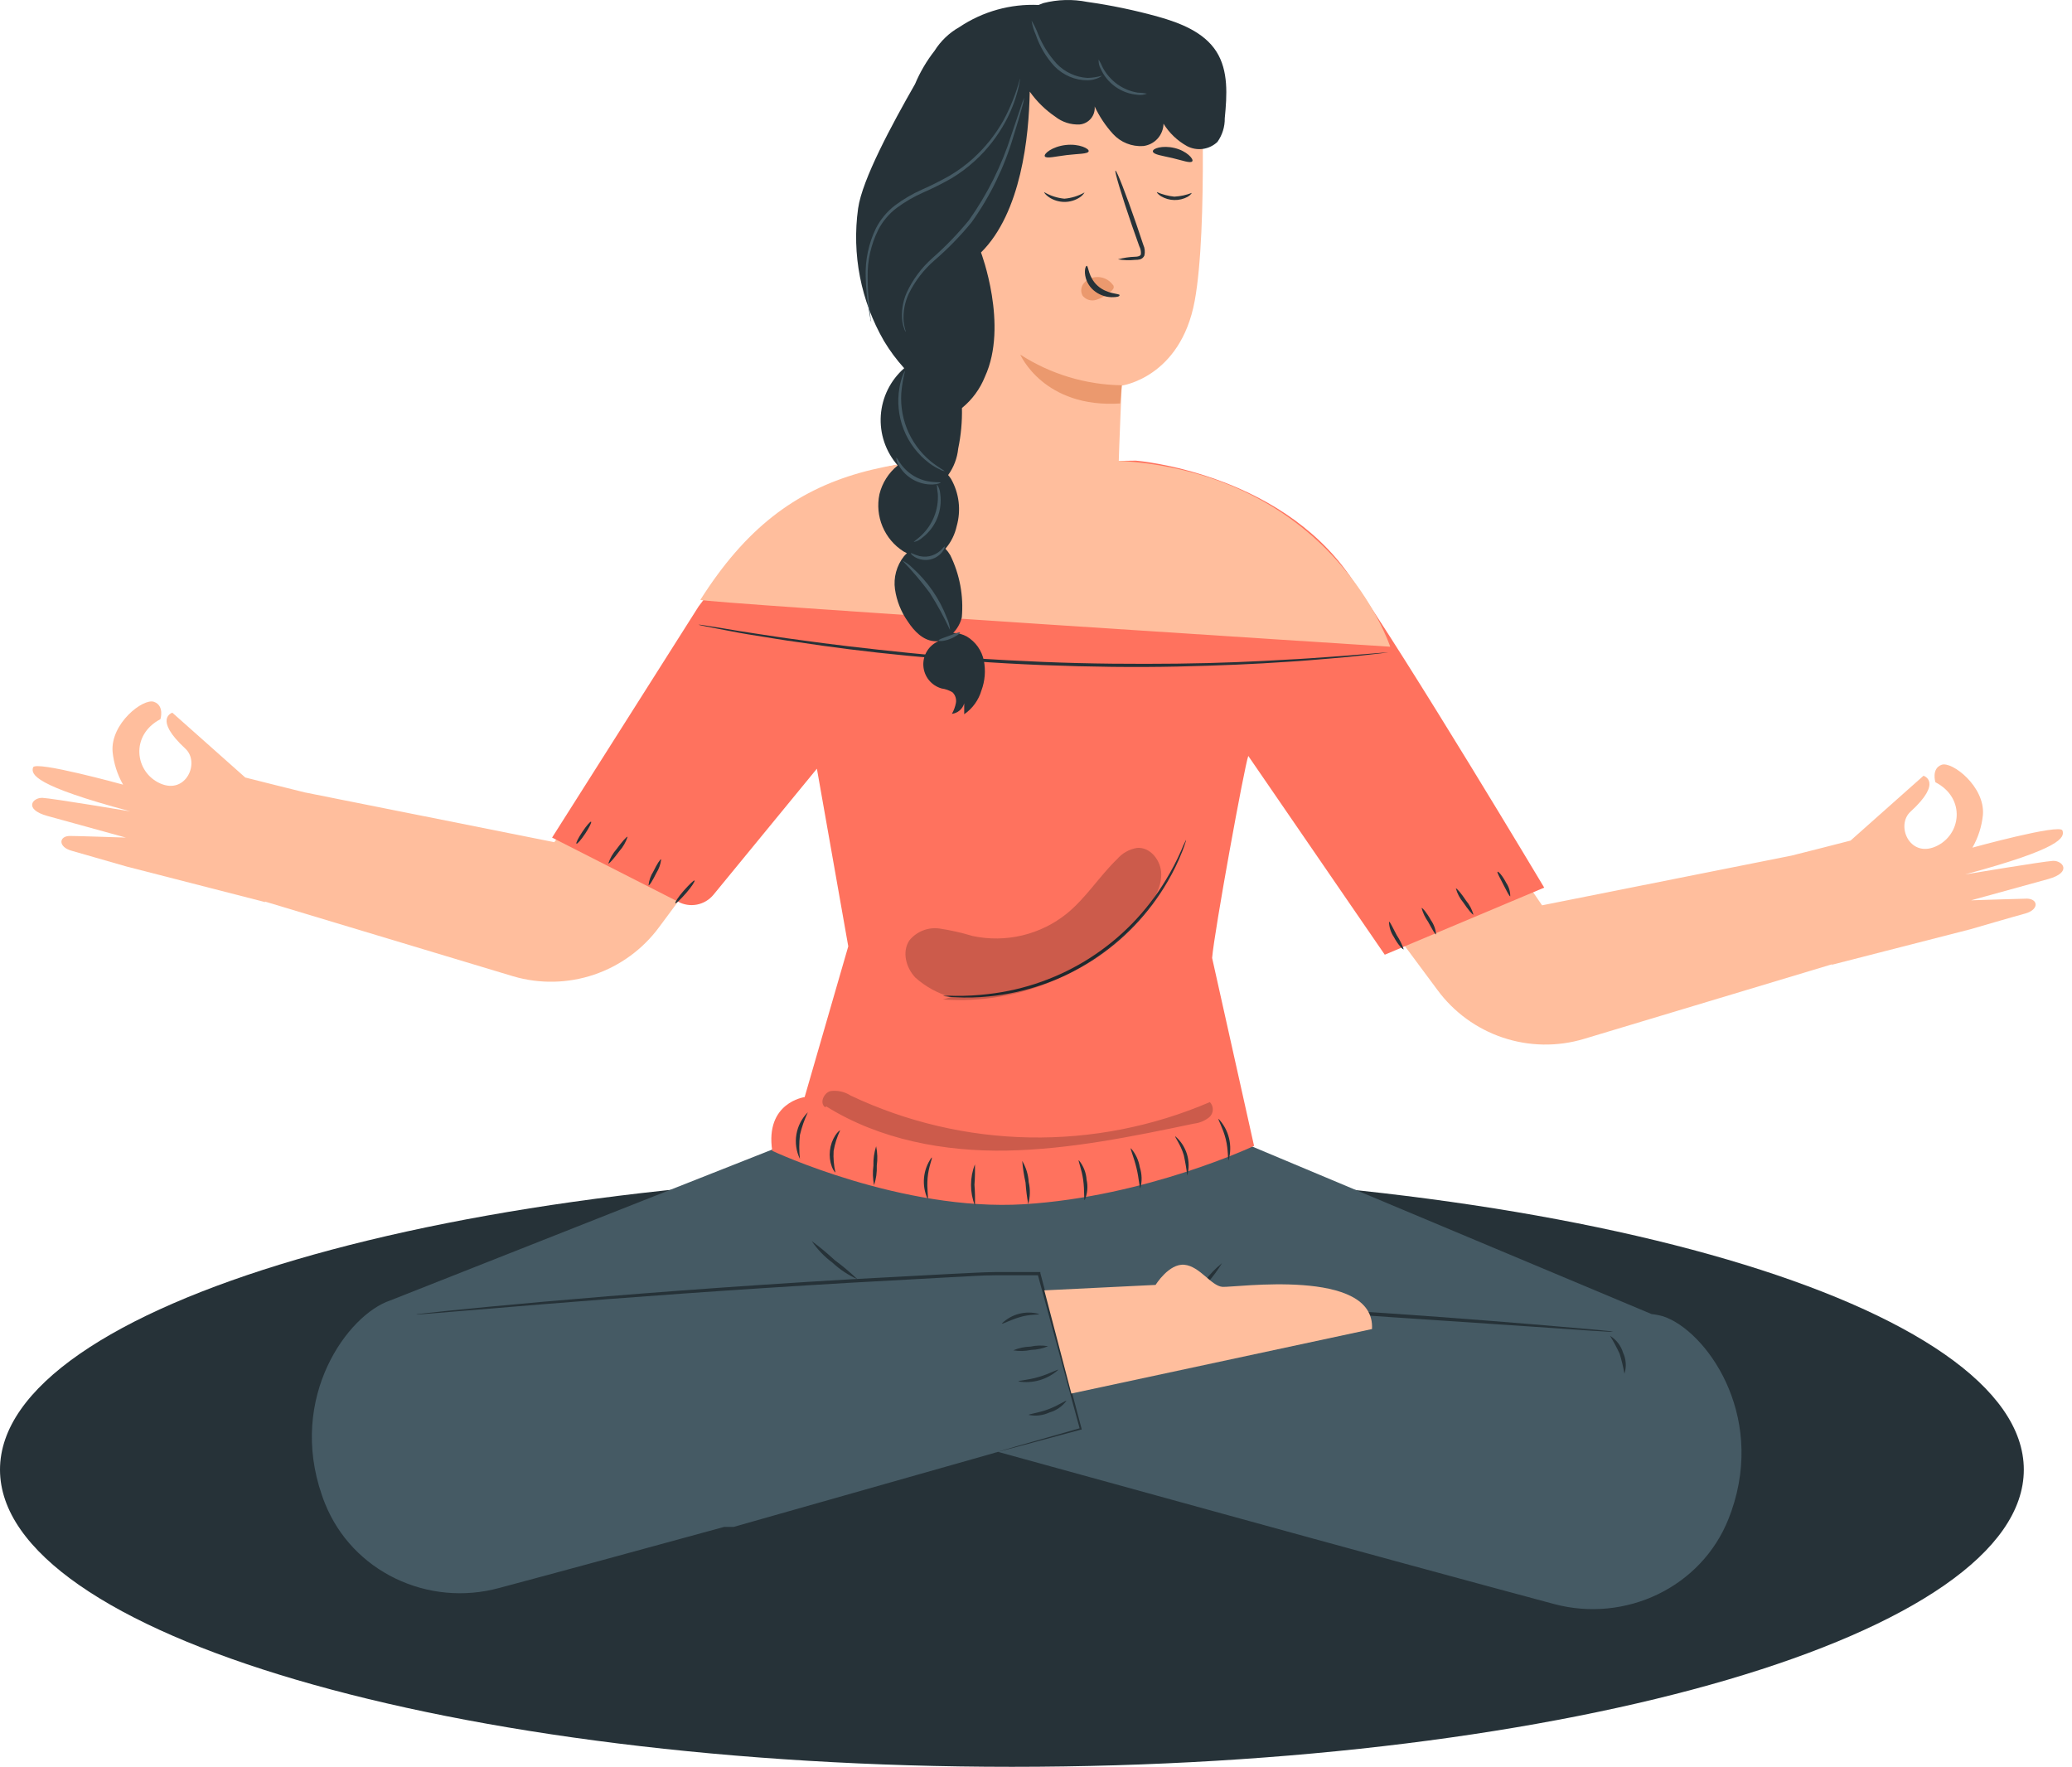 <svg width="129" height="110" viewBox="0 0 129 110" fill="none" xmlns="http://www.w3.org/2000/svg">
<path d="M63 110C97.794 110 126 101.717 126 91.5C126 81.283 97.794 73 63 73C28.206 73 0 81.283 0 91.5C0 101.717 28.206 110 63 110Z" fill="#263238"/>
<path d="M103.549 81.954C103.313 81.886 103.071 81.839 102.827 81.813L76.433 70.741H50.173L24.292 80.966C21.665 81.841 17.916 86.966 20.043 93.091C20.099 93.265 20.164 93.43 20.229 93.592C21.927 97.853 26.648 100.076 31.079 98.865C34.654 97.913 39.791 96.513 45.081 95.064H45.674L62.137 90.392L76.159 94.253C83.483 96.271 91.69 98.51 96.758 99.866C101.197 101.049 105.914 98.833 107.612 94.572C107.677 94.411 107.737 94.245 107.798 94.076C109.924 87.971 106.176 82.826 103.549 81.954Z" fill="#455A64"/>
<path d="M61.935 90.452C61.935 90.452 61.963 90.452 62.024 90.416L62.29 90.335L63.335 90.029L67.278 88.907L67.233 88.984C66.555 86.486 65.647 83.165 64.602 79.328L64.695 79.396H61.992C61.059 79.396 60.111 79.481 59.135 79.521L53.058 79.856C45.553 80.292 38.766 80.796 33.855 81.196L28.04 81.676L26.459 81.805L26.055 81.833H25.918C25.962 81.819 26.009 81.811 26.055 81.809L26.459 81.761L28.036 81.591C29.408 81.454 31.394 81.26 33.847 81.043C38.754 80.607 45.549 80.078 53.05 79.642L59.131 79.316C60.103 79.275 61.059 79.207 61.992 79.195H64.772V79.267C65.793 83.109 66.676 86.437 67.338 88.951V89.012H67.278L63.319 90.077L62.266 90.352L61.996 90.42L61.935 90.452Z" fill="#263238"/>
<path d="M53.381 79.642C52.811 79.387 52.288 79.039 51.831 78.614C51.328 78.242 50.891 77.787 50.54 77.27C51.037 77.636 51.513 78.031 51.964 78.452C52.461 78.819 52.934 79.216 53.381 79.642Z" fill="#263238"/>
<path d="M100.438 82.907C100.317 82.917 100.196 82.917 100.075 82.907L99.042 82.846L95.237 82.584L82.688 81.741L70.135 80.982L66.346 80.748L65.309 80.679C65.188 80.675 65.068 80.662 64.95 80.639C65.071 80.632 65.192 80.632 65.313 80.639L66.346 80.671L70.159 80.829C73.387 80.978 77.826 81.232 82.72 81.527C87.615 81.821 92.057 82.172 95.265 82.435L99.062 82.761L100.095 82.862C100.211 82.868 100.325 82.883 100.438 82.907Z" fill="#263238"/>
<path d="M101.136 85.526C101.062 85.106 100.963 84.691 100.837 84.283C100.66 83.9 100.46 83.529 100.24 83.169C100.629 83.404 100.916 83.775 101.047 84.21C101.241 84.622 101.273 85.091 101.136 85.526Z" fill="#263238"/>
<path d="M62.371 82.402C62.672 82.107 63.045 81.897 63.453 81.793C63.861 81.689 64.29 81.694 64.695 81.809C64.695 81.87 64.142 81.809 63.505 81.999C62.867 82.189 62.407 82.455 62.371 82.402Z" fill="#263238"/>
<path d="M63.085 84.069C63.424 83.925 63.787 83.847 64.155 83.839C64.516 83.759 64.888 83.751 65.252 83.815C64.914 83.958 64.551 84.036 64.183 84.045C63.822 84.124 63.449 84.133 63.085 84.069Z" fill="#263238"/>
<path d="M63.408 86.006C63.408 85.945 63.993 85.929 64.675 85.727C65.357 85.525 65.865 85.235 65.886 85.283C65.552 85.583 65.154 85.804 64.723 85.929C64.292 86.054 63.839 86.081 63.396 86.006H63.408Z" fill="#263238"/>
<path d="M64.05 88.092C64.05 88.031 64.611 87.983 65.26 87.741C65.91 87.499 66.358 87.168 66.394 87.216C66.13 87.565 65.758 87.819 65.337 87.939C64.936 88.127 64.484 88.181 64.05 88.092Z" fill="#263238"/>
<path d="M76.082 78.642C75.82 79.069 75.523 79.474 75.195 79.852C74.922 80.278 74.617 80.683 74.283 81.063C74.664 80.114 75.284 79.28 76.082 78.642Z" fill="#263238"/>
<path d="M127.812 53.596C127.182 53.632 122.352 54.439 122.352 54.439C128.353 52.825 128.558 52.139 128.405 51.703C128.252 51.268 122.8 52.773 122.8 52.773C123.16 52.146 123.383 51.45 123.454 50.731C123.595 48.976 121.529 47.378 120.88 47.616C120.23 47.854 120.496 48.701 120.496 48.701C122.413 49.69 122.11 52.01 120.496 52.708C118.882 53.406 118.015 51.385 118.947 50.533C120.993 48.665 119.754 48.298 119.754 48.298L115.214 52.333C115.17 52.353 111.538 53.269 111.538 53.269L96.007 56.364L89.664 47.083L83.006 53.067C83.006 53.067 84.217 54.5 89.487 61.626C90.506 63.013 91.93 64.052 93.562 64.599C95.194 65.147 96.956 65.177 98.606 64.684L114.056 60.036L114.085 60.108V60.056L122.679 57.853C122.679 57.853 125.447 57.046 126.097 56.872C126.956 56.63 126.904 55.968 126.202 55.948C125.94 55.948 122.716 56.053 122.716 56.053L127.529 54.726C129.026 54.306 128.421 53.568 127.812 53.596Z" fill="#FFBE9D"/>
<path d="M40.852 43.153L34.513 52.434L18.982 49.335C18.982 49.335 15.35 48.435 15.27 48.407L10.73 44.372C10.73 44.372 9.52 44.739 11.537 46.607C12.469 47.459 11.586 49.48 9.988 48.782C8.39 48.084 8.091 45.768 9.988 44.775C9.988 44.775 10.254 43.932 9.584 43.694C8.914 43.456 6.869 45.05 7.01 46.805C7.081 47.525 7.304 48.222 7.663 48.851C7.663 48.851 2.2 47.342 2.059 47.777C1.917 48.213 2.123 48.915 8.111 50.513C8.111 50.513 3.269 49.706 2.652 49.674C2.035 49.642 1.441 50.38 2.95 50.8L7.837 52.147C7.837 52.147 4.609 52.038 4.351 52.046C3.665 52.046 3.596 52.724 4.456 52.966L7.873 53.947L16.468 56.154V56.207L16.496 56.13L31.947 60.782C33.595 61.267 35.354 61.232 36.982 60.682C38.61 60.132 40.029 59.093 41.046 57.708C46.324 50.582 47.526 49.149 47.526 49.149L40.852 43.153Z" fill="#FFBE9D"/>
<path d="M78.076 71.342L75.465 59.641C75.598 58.006 77.482 47.676 77.716 47.063L86.214 59.439L96.141 55.262C96.141 55.262 87.707 41.14 84.035 35.85C79.524 29.373 70.72 28.679 70.72 28.679L59.373 28.833C59.373 28.833 51.448 27.073 43.495 37.754L34.372 52.147L42.208 56.134C42.569 56.332 42.989 56.397 43.393 56.318C43.798 56.239 44.162 56.021 44.423 55.702L50.859 47.858L52.812 58.918L50.096 68.304C50.096 68.304 47.619 68.631 48.079 71.649C48.079 71.649 56.149 75.442 63.759 74.974C71.369 74.506 78.076 71.342 78.076 71.342Z" fill="#FF725E"/>
<path d="M73.843 52.285C73.838 52.351 73.822 52.417 73.794 52.478C73.754 52.599 73.698 52.781 73.605 53.011C73.351 53.656 73.047 54.281 72.697 54.879C71.542 56.872 69.929 58.562 67.99 59.807C66.052 61.051 63.845 61.816 61.552 62.037C60.862 62.108 60.167 62.125 59.474 62.086C59.228 62.086 59.038 62.045 58.913 62.033C58.846 62.033 58.779 62.022 58.715 62.001C58.969 61.988 59.224 61.988 59.478 62.001C60.166 62.008 60.853 61.97 61.536 61.888C63.795 61.63 65.965 60.857 67.878 59.629C69.791 58.4 71.397 56.749 72.572 54.802C72.931 54.216 73.25 53.607 73.528 52.978C73.62 52.742 73.725 52.51 73.843 52.285Z" fill="#263238"/>
<path d="M87.392 59.104C87.348 59.14 87.033 58.817 86.775 58.329C86.587 58.048 86.484 57.719 86.477 57.381C86.533 57.361 86.711 57.76 86.961 58.228C87.142 58.5 87.287 58.794 87.392 59.104Z" fill="#263238"/>
<path d="M89.406 58.172C89.354 58.196 89.152 57.829 88.91 57.385C88.727 57.127 88.59 56.839 88.506 56.533C88.551 56.501 88.833 56.824 89.083 57.284C89.269 57.545 89.381 57.852 89.406 58.172Z" fill="#263238"/>
<path d="M91.734 56.941C91.69 56.973 91.403 56.634 91.101 56.187C90.888 55.932 90.731 55.635 90.641 55.315C90.689 55.283 90.975 55.621 91.274 56.069C91.487 56.324 91.644 56.621 91.734 56.941Z" fill="#263238"/>
<path d="M94.026 55.807C93.97 55.807 93.805 55.48 93.591 55.061C93.377 54.641 93.187 54.31 93.236 54.274C93.284 54.237 93.554 54.532 93.776 54.968C93.943 55.216 94.03 55.508 94.026 55.807Z" fill="#263238"/>
<path d="M35.889 52.527C35.84 52.494 36.006 52.163 36.26 51.784C36.514 51.405 36.752 51.127 36.801 51.159C36.849 51.191 36.684 51.522 36.434 51.901C36.183 52.281 35.937 52.559 35.889 52.527Z" fill="#263238"/>
<path d="M39.072 52.099C38.965 52.428 38.791 52.732 38.56 52.991C38.225 53.447 37.918 53.798 37.874 53.757C37.983 53.428 38.157 53.125 38.386 52.865C38.721 52.41 39.028 52.059 39.072 52.099Z" fill="#263238"/>
<path d="M41.163 53.499C41.13 53.802 41.028 54.093 40.864 54.35C40.646 54.798 40.428 55.157 40.376 55.113C40.409 54.81 40.511 54.519 40.675 54.262C40.892 53.814 41.11 53.471 41.163 53.499Z" fill="#263238"/>
<path d="M43.241 54.819C43.285 54.855 43.051 55.222 42.724 55.593C42.398 55.965 42.091 56.271 42.047 56.235C42.002 56.199 42.232 55.831 42.563 55.46C42.894 55.089 43.197 54.782 43.241 54.819Z" fill="#263238"/>
<path d="M49.802 72.153C49.572 71.679 49.495 71.144 49.584 70.624C49.672 70.104 49.92 69.624 50.294 69.252C50.081 69.703 49.916 70.175 49.802 70.66C49.748 71.156 49.748 71.657 49.802 72.153Z" fill="#263238"/>
<path d="M52.013 72.997C51.989 72.997 51.884 72.884 51.791 72.641C51.672 72.321 51.63 71.977 51.67 71.637C51.707 71.296 51.823 70.968 52.009 70.68C52.154 70.463 52.283 70.366 52.303 70.382C52.111 70.787 51.976 71.216 51.9 71.657C51.874 72.107 51.912 72.558 52.013 72.997Z" fill="#263238"/>
<path d="M54.547 71.366C54.63 71.765 54.643 72.174 54.587 72.577C54.605 72.987 54.547 73.397 54.418 73.787C54.338 73.389 54.324 72.98 54.378 72.577C54.365 72.167 54.422 71.757 54.547 71.366Z" fill="#263238"/>
<path d="M58.009 72.069C58.065 72.097 57.811 72.633 57.751 73.34C57.69 74.046 57.823 74.623 57.751 74.639C57.562 74.227 57.486 73.772 57.529 73.321C57.572 72.869 57.733 72.438 57.997 72.069H58.009Z" fill="#263238"/>
<path d="M60.697 72.48C60.709 72.908 60.7 73.336 60.668 73.763C60.703 74.194 60.712 74.627 60.697 75.058C60.374 74.234 60.374 73.317 60.697 72.492V72.48Z" fill="#263238"/>
<path d="M64.017 74.97C63.935 74.524 63.879 74.074 63.848 73.622C63.749 73.179 63.681 72.73 63.642 72.278C63.879 72.679 64.017 73.129 64.046 73.594C64.15 74.048 64.14 74.52 64.017 74.97Z" fill="#263238"/>
<path d="M67.532 74.72C67.472 74.72 67.532 74.147 67.439 73.465C67.346 72.783 67.108 72.254 67.165 72.234C67.45 72.576 67.62 73 67.649 73.445C67.746 73.871 67.705 74.318 67.532 74.72Z" fill="#263238"/>
<path d="M70.998 73.977C70.938 73.977 70.921 73.4 70.756 72.718C70.591 72.036 70.352 71.508 70.405 71.487C70.699 71.821 70.892 72.231 70.962 72.67C71.1 73.093 71.112 73.547 70.998 73.977Z" fill="#263238"/>
<path d="M73.916 73.19C73.866 72.763 73.795 72.339 73.702 71.919C73.5 71.241 73.125 70.785 73.173 70.745C73.516 71.04 73.768 71.427 73.9 71.86C74.031 72.293 74.037 72.754 73.916 73.19Z" fill="#263238"/>
<path d="M76.49 72.234C76.429 72.234 76.49 71.621 76.312 70.915C76.135 70.208 75.816 69.704 75.868 69.66C76.185 69.999 76.409 70.414 76.518 70.865C76.627 71.316 76.617 71.788 76.49 72.234Z" fill="#263238"/>
<path d="M86.436 40.611L86.327 40.631L86.001 40.672L84.754 40.813C84.209 40.873 83.543 40.942 82.772 41.002C82.002 41.063 81.118 41.148 80.146 41.204C78.197 41.341 75.877 41.442 73.286 41.499C70.695 41.555 67.867 41.523 64.889 41.406C61.911 41.289 59.078 41.071 56.508 40.825C53.938 40.579 51.634 40.276 49.705 39.982C48.737 39.852 47.869 39.695 47.102 39.578C46.336 39.461 45.678 39.336 45.145 39.231L43.911 38.993L43.592 38.924L43.483 38.896H43.596L43.919 38.944L45.157 39.142C45.694 39.235 46.368 39.344 47.123 39.457C47.877 39.57 48.757 39.711 49.725 39.836C51.654 40.111 53.962 40.381 56.528 40.643C59.095 40.906 61.923 41.083 64.897 41.208C67.871 41.333 70.704 41.345 73.282 41.317C75.86 41.289 78.181 41.184 80.142 41.067C81.114 41.023 81.994 40.95 82.769 40.898C83.543 40.845 84.205 40.793 84.75 40.744L86.001 40.643L86.327 40.623L86.436 40.611Z" fill="#263238"/>
<g opacity="0.2">
<path d="M59.204 62.082C58.387 61.848 57.632 61.435 56.996 60.871C56.407 60.258 56.141 59.257 56.617 58.547C56.84 58.273 57.13 58.061 57.459 57.932C57.787 57.802 58.144 57.76 58.493 57.809C59.19 57.914 59.877 58.069 60.551 58.273C61.575 58.492 62.635 58.479 63.653 58.235C64.671 57.992 65.621 57.523 66.435 56.864C67.621 55.892 68.452 54.548 69.554 53.483C69.873 53.114 70.311 52.869 70.793 52.789C71.632 52.724 72.302 53.596 72.298 54.447C72.293 55.299 71.821 56.061 71.301 56.707C69.806 58.577 67.879 60.056 65.686 61.018C63.493 61.979 61.1 62.394 58.711 62.227" fill="black"/>
</g>
<g opacity="0.2">
<path d="M51.444 68.885C54.769 70.959 58.792 71.709 62.706 71.633C66.62 71.556 70.49 70.761 74.323 69.958C74.678 69.919 75.014 69.779 75.291 69.555C75.357 69.496 75.41 69.425 75.448 69.345C75.485 69.266 75.506 69.179 75.509 69.091C75.512 69.004 75.497 68.916 75.465 68.834C75.433 68.752 75.385 68.677 75.324 68.615C71.781 70.135 67.956 70.885 64.101 70.815C60.247 70.746 56.451 69.858 52.965 68.211C52.593 67.969 52.146 67.869 51.706 67.928C51.279 68.046 51.012 68.675 51.371 68.937" fill="black"/>
</g>
<path d="M85.419 82.745L66.701 86.76L65.018 80.336L71.946 79.997C71.946 79.997 72.778 78.646 73.742 78.743C74.706 78.839 75.4 80.058 76.106 80.118C76.813 80.179 85.633 78.896 85.419 82.745Z" fill="#FFBE9D"/>
<path d="M43.604 37.343C43.495 37.512 86.553 40.264 86.553 40.264C86.553 40.264 83.002 29.369 69.44 28.675C55.879 27.981 49.196 28.518 43.604 37.343Z" fill="#FFBE9D"/>
<path d="M69.614 29.866C69.699 27.009 69.84 24.007 69.84 24.007C69.84 24.007 73.496 23.51 74.38 18.737C75.223 14.181 74.763 3.597 74.763 3.597C72.215 2.466 69.38 2.15 66.645 2.692C63.911 3.234 61.411 4.607 59.486 6.623L59.167 29.813C59.131 32.505 61.391 34.688 64.248 34.716C67.153 34.744 69.534 32.565 69.614 29.866Z" fill="#FFBE9D"/>
<path d="M69.602 16.146C69.951 16.05 70.31 15.996 70.671 15.985C70.837 15.985 70.998 15.944 71.03 15.832C71.047 15.657 71.012 15.482 70.929 15.327L70.469 14.024C69.832 12.172 69.376 10.646 69.448 10.622C69.521 10.598 70.102 12.079 70.74 13.935C70.893 14.391 71.038 14.827 71.18 15.242C71.277 15.45 71.301 15.685 71.248 15.908C71.222 15.967 71.183 16.02 71.135 16.062C71.086 16.104 71.028 16.134 70.966 16.15C70.872 16.172 70.775 16.182 70.679 16.179C70.32 16.216 69.958 16.206 69.602 16.146Z" fill="#263238"/>
<path d="M69.84 23.986C67.596 23.955 65.407 23.293 63.521 22.078C63.521 22.078 64.974 25.423 69.739 25.12L69.84 23.986Z" fill="#EB996E"/>
<path d="M69.279 17.728C69.16 17.566 69.002 17.437 68.819 17.354C68.636 17.27 68.434 17.235 68.234 17.252C68.089 17.26 67.947 17.298 67.817 17.364C67.688 17.429 67.573 17.52 67.479 17.631C67.388 17.739 67.331 17.872 67.318 18.013C67.305 18.154 67.336 18.295 67.407 18.418C67.507 18.54 67.642 18.629 67.794 18.673C67.946 18.717 68.108 18.714 68.258 18.664C68.571 18.563 68.861 18.399 69.109 18.184C69.186 18.135 69.252 18.07 69.303 17.994C69.327 17.958 69.34 17.915 69.34 17.871C69.34 17.828 69.327 17.785 69.303 17.748" fill="#EB996E"/>
<path d="M67.661 16.55C67.766 16.55 67.75 17.268 68.343 17.797C68.936 18.325 69.699 18.269 69.703 18.37C69.707 18.471 69.529 18.503 69.206 18.503C68.789 18.493 68.388 18.337 68.073 18.063C67.77 17.797 67.582 17.424 67.548 17.022C67.528 16.707 67.612 16.55 67.661 16.55Z" fill="#263238"/>
<path d="M67.52 11.982C67.52 11.982 67.447 12.139 67.229 12.285C66.944 12.474 66.608 12.574 66.265 12.571C65.921 12.569 65.585 12.465 65.301 12.273C65.087 12.123 64.998 11.986 65.014 11.966C65.397 12.189 65.824 12.327 66.265 12.37C66.707 12.334 67.135 12.202 67.52 11.982Z" fill="#263238"/>
<path d="M74.202 12.01C74.202 12.01 74.133 12.139 73.944 12.252C73.687 12.391 73.399 12.46 73.108 12.454C72.816 12.448 72.531 12.366 72.281 12.216C72.091 12.095 72.011 11.978 72.031 11.962C72.375 12.11 72.74 12.205 73.112 12.244C73.485 12.222 73.853 12.143 74.202 12.01Z" fill="#263238"/>
<path d="M67.778 9.42C67.73 9.593 67.129 9.569 66.422 9.654C65.716 9.739 65.139 9.892 65.05 9.735C64.962 9.577 65.506 9.125 66.35 9.028C67.193 8.932 67.831 9.262 67.778 9.42Z" fill="#263238"/>
<path d="M74.23 10.041C74.125 10.187 73.613 9.985 72.987 9.839C72.362 9.694 71.817 9.626 71.777 9.436C71.736 9.246 72.362 9.032 73.124 9.214C73.887 9.396 74.335 9.908 74.23 10.041Z" fill="#263238"/>
<path d="M75.731 3.21C74.957 1.999 73.48 1.426 72.1 1.039C70.651 0.636 69.178 0.328 67.689 0.119C66.785 -0.061 65.851 -0.036 64.958 0.192C64.853 0.228 64.756 0.268 64.659 0.309C62.912 0.23 61.185 0.712 59.732 1.685C59.099 2.042 58.565 2.553 58.179 3.169C57.685 3.801 57.278 4.496 56.968 5.235C55.552 7.713 53.679 11.167 53.425 12.975C53.026 15.831 53.594 18.739 55.039 21.235C55.401 21.838 55.822 22.404 56.294 22.925C55.87 23.296 55.523 23.747 55.273 24.251C55.023 24.756 54.875 25.306 54.837 25.868C54.8 26.43 54.873 26.994 55.054 27.528C55.235 28.061 55.519 28.554 55.891 28.978C55.325 29.434 54.925 30.064 54.753 30.769C54.611 31.444 54.678 32.146 54.945 32.782C55.212 33.417 55.665 33.957 56.246 34.328L56.464 34.445C56.397 34.504 56.335 34.567 56.278 34.635C56.051 34.922 55.885 35.252 55.789 35.605C55.693 35.958 55.67 36.327 55.721 36.689C55.828 37.416 56.104 38.107 56.528 38.706C56.912 39.291 57.456 39.856 58.142 39.917C58.239 39.927 58.336 39.927 58.433 39.917C58.135 40.044 57.885 40.261 57.715 40.537C57.546 40.812 57.466 41.134 57.487 41.457C57.508 41.78 57.628 42.088 57.831 42.34C58.035 42.592 58.311 42.774 58.623 42.863C58.864 42.895 59.096 42.978 59.304 43.105C59.391 43.19 59.455 43.294 59.491 43.41C59.528 43.525 59.536 43.647 59.514 43.766C59.468 44.005 59.384 44.233 59.264 44.444C59.442 44.422 59.609 44.349 59.745 44.232C59.882 44.116 59.981 43.963 60.031 43.791C60.031 44.017 60.031 44.243 60.031 44.468C60.549 44.112 60.928 43.587 61.104 42.984C61.324 42.391 61.376 41.748 61.253 41.127C61.19 40.818 61.064 40.526 60.882 40.268C60.7 40.01 60.466 39.793 60.196 39.63C59.936 39.485 59.643 39.408 59.345 39.404C59.606 39.135 59.792 38.801 59.881 38.436C60.001 37.105 59.752 35.766 59.163 34.566C59.079 34.42 58.977 34.285 58.861 34.163C59.208 33.759 59.449 33.275 59.563 32.755C59.702 32.265 59.743 31.753 59.682 31.248C59.621 30.743 59.46 30.255 59.208 29.813C59.153 29.73 59.094 29.651 59.03 29.575C59.38 29.091 59.596 28.523 59.656 27.929C59.83 27.098 59.908 26.251 59.889 25.403C60.525 24.884 61.018 24.212 61.322 23.45C62.795 20.25 61.076 15.719 61.076 15.719C63.582 13.233 64.062 8.5 64.11 5.703C64.542 6.313 65.079 6.841 65.696 7.261C66.129 7.603 66.671 7.777 67.221 7.749C67.493 7.724 67.744 7.591 67.919 7.381C68.094 7.171 68.178 6.9 68.153 6.628C68.447 7.257 68.835 7.838 69.303 8.35C69.539 8.605 69.829 8.804 70.152 8.932C70.474 9.06 70.821 9.115 71.168 9.093C71.512 9.055 71.832 8.892 72.065 8.636C72.299 8.38 72.432 8.048 72.439 7.701C72.799 8.284 73.304 8.764 73.903 9.097C74.207 9.257 74.552 9.317 74.892 9.27C75.231 9.223 75.547 9.071 75.796 8.835C76.101 8.405 76.261 7.889 76.252 7.362C76.393 5.929 76.49 4.404 75.731 3.21Z" fill="#263238"/>
<path d="M56.387 20.666C56.354 20.619 56.328 20.567 56.311 20.512C56.25 20.358 56.207 20.196 56.182 20.032C56.105 19.419 56.196 18.798 56.444 18.232C56.824 17.404 57.374 16.665 58.058 16.061C58.876 15.34 59.635 14.553 60.326 13.709C61.472 12.093 62.361 10.308 62.961 8.419C63.194 7.721 63.392 7.144 63.538 6.704C63.599 6.492 63.676 6.284 63.767 6.083C63.737 6.302 63.687 6.518 63.618 6.728C63.505 7.132 63.336 7.737 63.102 8.467C62.539 10.391 61.656 12.207 60.491 13.838C59.794 14.69 59.024 15.479 58.191 16.199C57.519 16.78 56.97 17.491 56.577 18.289C56.326 18.83 56.217 19.425 56.258 20.02C56.311 20.44 56.412 20.657 56.387 20.666Z" fill="#455A64"/>
<path d="M58.808 29.337C58.711 29.322 58.617 29.288 58.533 29.236C58.292 29.127 58.063 28.992 57.852 28.833C57.14 28.295 56.591 27.572 56.264 26.743C55.937 25.913 55.846 25.01 55.999 24.132C56.045 23.867 56.115 23.608 56.209 23.357C56.278 23.183 56.33 23.091 56.343 23.099C56.355 23.107 56.225 23.502 56.145 24.152C56.034 25.003 56.142 25.869 56.456 26.668C56.771 27.466 57.283 28.172 57.944 28.72C58.449 29.127 58.824 29.305 58.808 29.337Z" fill="#455A64"/>
<path d="M58.562 30.043C58.562 30.067 58.384 30.148 58.061 30.164C57.636 30.175 57.217 30.07 56.846 29.861C56.476 29.652 56.17 29.347 55.959 28.978C55.859 28.833 55.804 28.662 55.802 28.485C55.834 28.485 55.911 28.655 56.084 28.889C56.314 29.207 56.61 29.471 56.952 29.664C57.292 29.856 57.671 29.972 58.061 30.003C58.364 30.039 58.558 30.011 58.562 30.043Z" fill="#455A64"/>
<path d="M56.887 33.747C56.887 33.715 57.077 33.598 57.351 33.344C57.703 33.015 57.979 32.613 58.158 32.166C58.337 31.719 58.416 31.238 58.388 30.757C58.355 30.557 58.335 30.355 58.328 30.152C58.452 30.325 58.524 30.529 58.538 30.741C58.61 31.25 58.547 31.769 58.356 32.246C58.166 32.724 57.851 33.142 57.444 33.457C57.289 33.603 57.096 33.704 56.887 33.747Z" fill="#455A64"/>
<path d="M58.812 34.026C58.836 34.026 58.812 34.183 58.659 34.369C58.463 34.613 58.187 34.78 57.88 34.841C57.572 34.898 57.254 34.847 56.98 34.696C56.775 34.578 56.69 34.453 56.71 34.437C56.73 34.421 56.843 34.49 57.045 34.558C57.302 34.658 57.581 34.684 57.852 34.631C58.117 34.576 58.362 34.45 58.562 34.268C58.707 34.127 58.784 34.014 58.812 34.026Z" fill="#455A64"/>
<path d="M59.151 39.231C58.782 38.432 58.36 37.658 57.888 36.915C57.362 36.206 56.79 35.532 56.177 34.897C56.413 35.014 56.627 35.169 56.811 35.357C57.282 35.782 57.702 36.26 58.062 36.782C58.422 37.303 58.719 37.865 58.945 38.456C59.06 38.7 59.13 38.962 59.151 39.231Z" fill="#455A64"/>
<path d="M59.769 39.376C59.797 39.425 59.535 39.627 59.151 39.78C58.768 39.933 58.437 39.933 58.429 39.877C58.421 39.82 58.719 39.715 59.083 39.586C59.446 39.457 59.74 39.324 59.769 39.376Z" fill="#455A64"/>
<path d="M54.24 20.048C54.215 19.988 54.198 19.924 54.192 19.858C54.168 19.729 54.131 19.544 54.095 19.302C53.977 18.618 53.911 17.926 53.897 17.232C53.861 16.189 54.08 15.153 54.535 14.213C54.817 13.661 55.218 13.177 55.709 12.797C56.236 12.402 56.806 12.068 57.408 11.8C57.999 11.54 58.577 11.249 59.139 10.929C59.653 10.624 60.136 10.269 60.579 9.868C61.333 9.185 61.972 8.385 62.472 7.499C62.916 6.672 63.263 5.796 63.505 4.888C63.505 4.954 63.497 5.019 63.481 5.082C63.453 5.268 63.413 5.453 63.364 5.635C63.188 6.309 62.932 6.959 62.601 7.572C62.107 8.486 61.464 9.312 60.697 10.013C60.246 10.425 59.755 10.792 59.232 11.106C58.66 11.432 58.071 11.727 57.468 11.99C56.881 12.25 56.325 12.575 55.81 12.959C55.339 13.319 54.953 13.779 54.68 14.306C54.228 15.214 54.001 16.218 54.018 17.232C54.02 17.92 54.063 18.607 54.148 19.29L54.204 19.851C54.226 19.914 54.238 19.981 54.24 20.048Z" fill="#455A64"/>
<path d="M68.605 4.711C68.605 4.711 68.541 4.779 68.391 4.848C68.178 4.944 67.947 4.996 67.713 5.001C67.326 5.002 66.943 4.923 66.586 4.771C66.23 4.62 65.908 4.397 65.639 4.118C65.126 3.556 64.734 2.894 64.49 2.173C64.362 1.888 64.272 1.589 64.223 1.281C64.384 1.546 64.519 1.826 64.627 2.116C64.902 2.797 65.296 3.424 65.789 3.968C66.295 4.494 66.981 4.81 67.71 4.852C68.013 4.845 68.314 4.798 68.605 4.711Z" fill="#455A64"/>
<path d="M71.41 5.829C71.223 5.907 71.017 5.932 70.817 5.901C70.326 5.862 69.855 5.691 69.452 5.407C69.05 5.123 68.731 4.736 68.529 4.287C68.43 4.109 68.385 3.906 68.4 3.702C68.498 3.868 68.586 4.041 68.662 4.219C68.884 4.627 69.196 4.98 69.574 5.252C69.949 5.517 70.379 5.694 70.833 5.768C71.026 5.773 71.219 5.793 71.41 5.829Z" fill="#455A64"/>
</svg>
